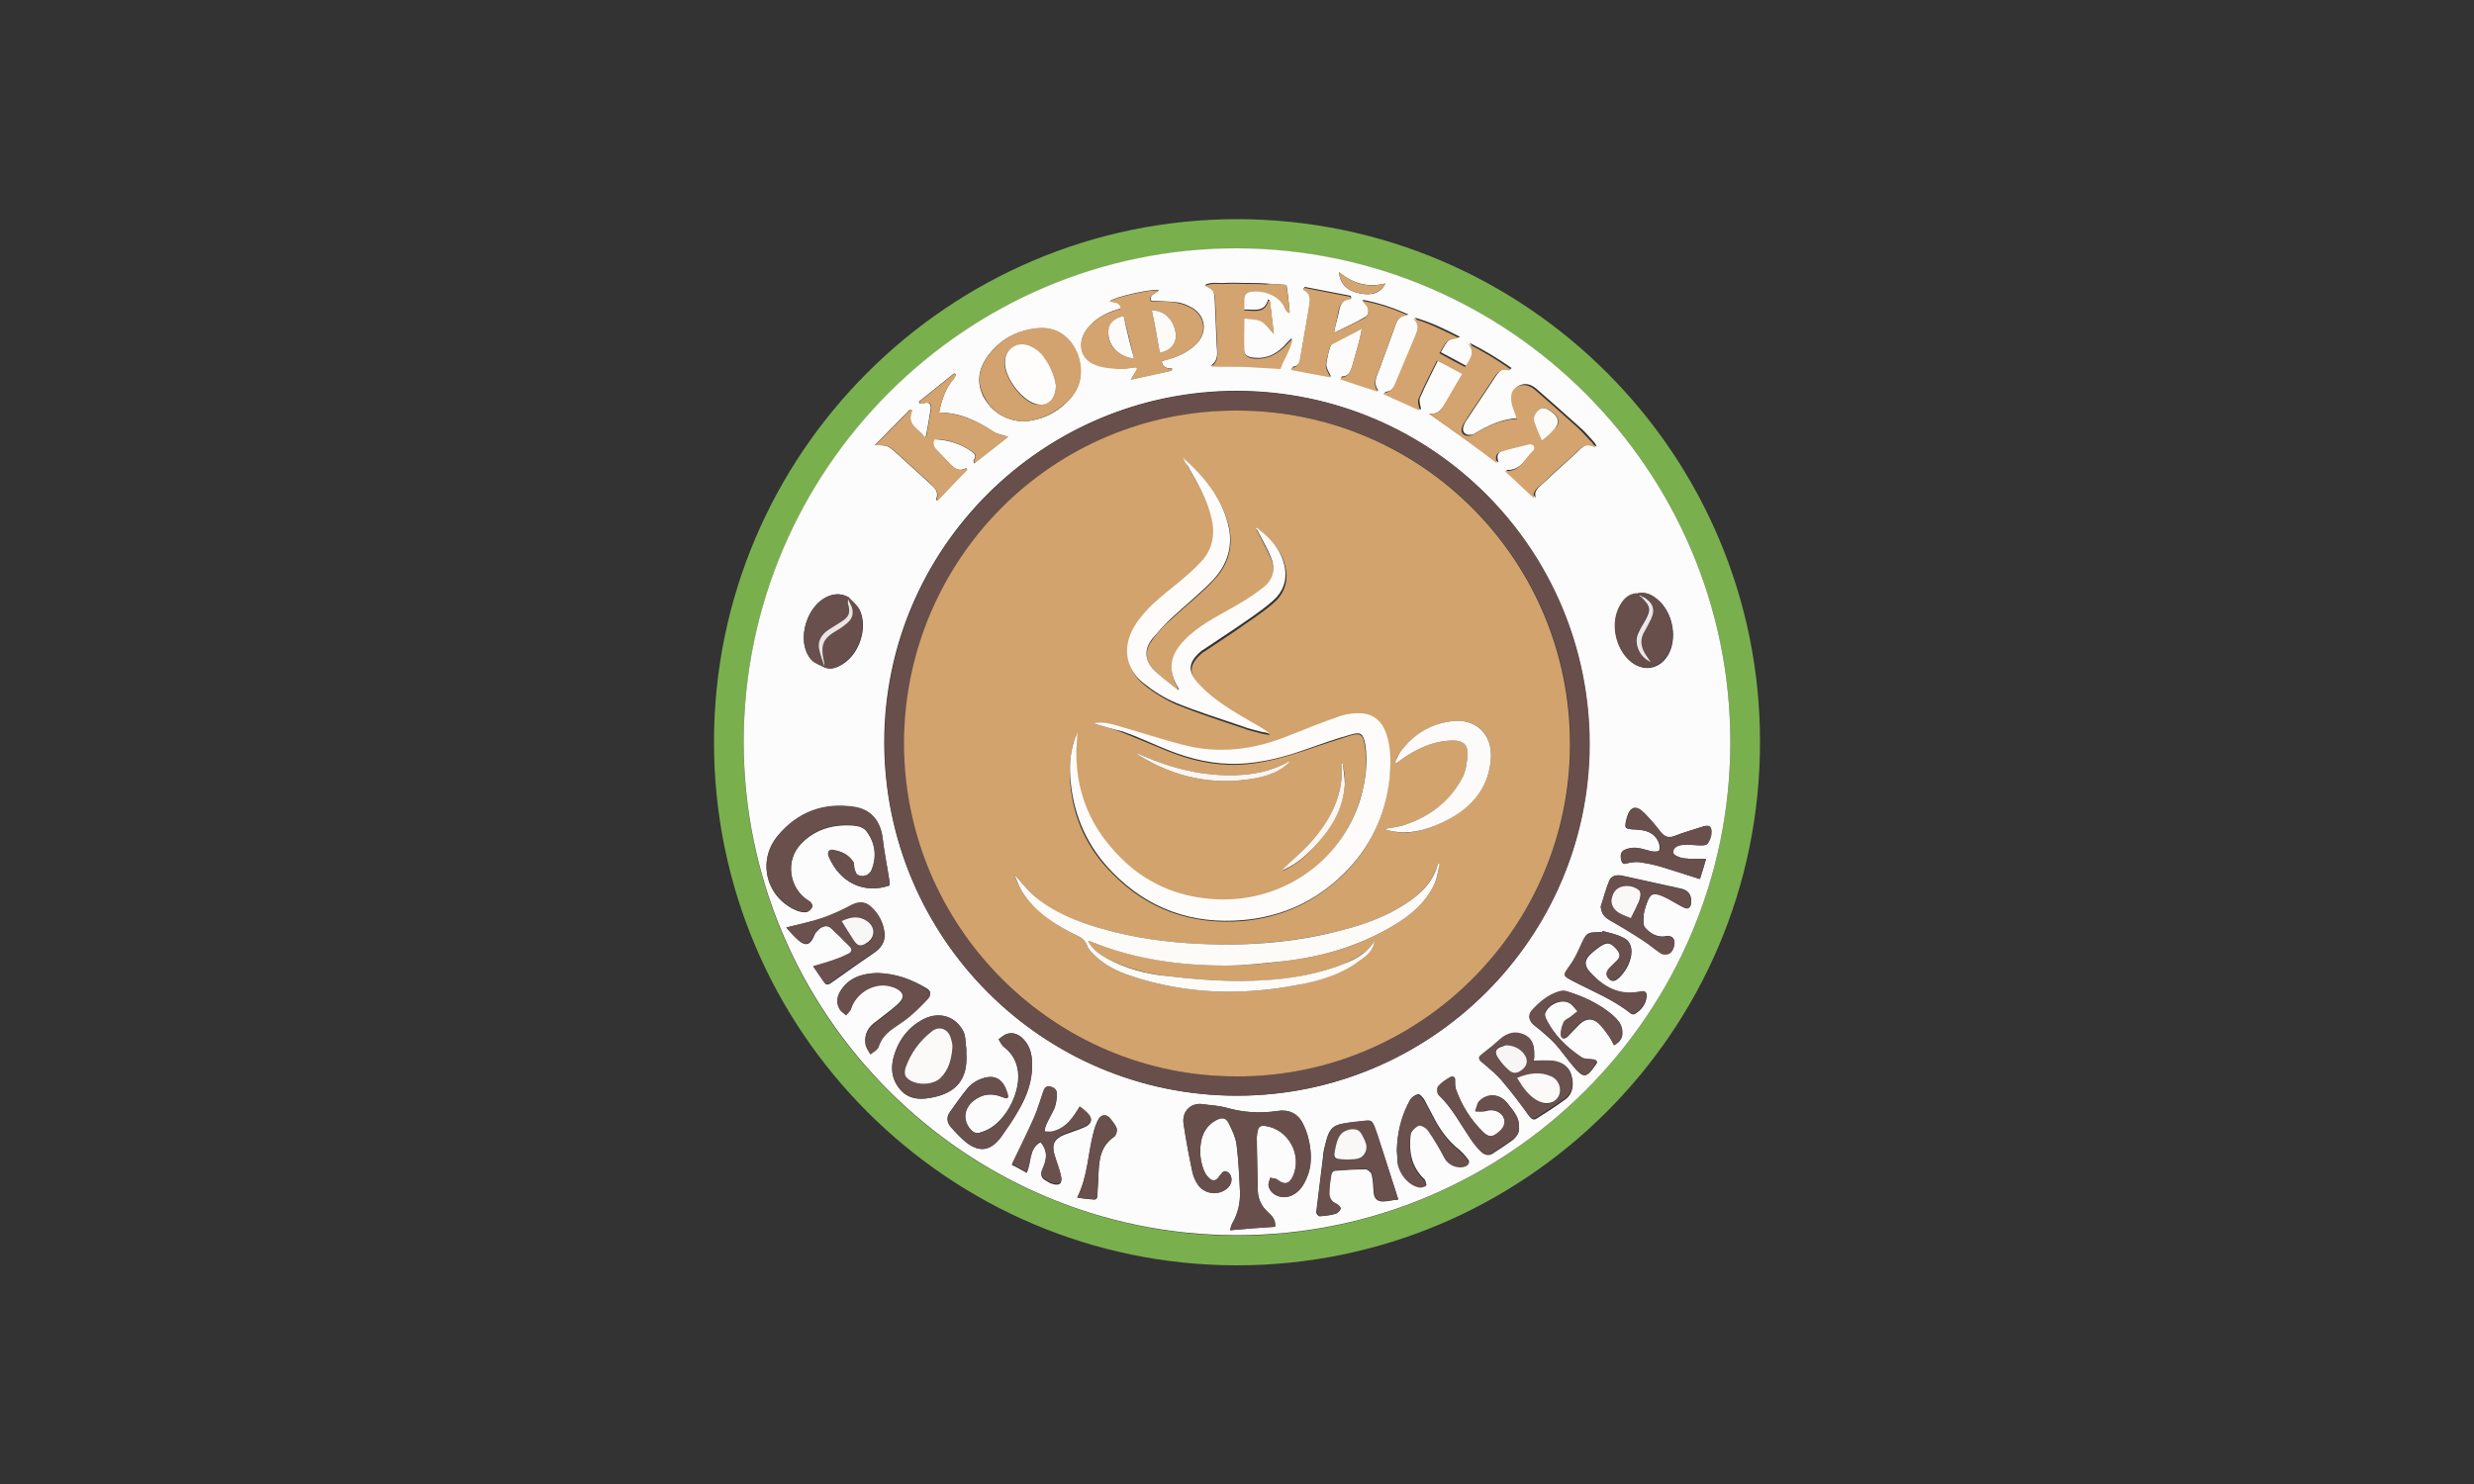 <?xml version="1.0" encoding="utf-8"?>
<!-- Generator: Adobe Illustrator 22.1.0, SVG Export Plug-In . SVG Version: 6.00 Build 0)  -->
<svg version="1.1" id="Layer_1" xmlns="http://www.w3.org/2000/svg" xmlns:xlink="http://www.w3.org/1999/xlink" x="0px" y="0px"
	 viewBox="0 0 500 300" style="enable-background:new 0 0 500 300;" xml:space="preserve">
<rect x="0" y="0" width="500" height="300" fill="#333333" stroke="none"/>
<g>
	<path style="fill:#7AAF4E;" d="M355.7,150.1c0,58.3-47.5,105.7-105.8,105.7c-58.3-0.1-105.6-47.5-105.6-105.8
		c0-58.3,47.5-105.7,105.8-105.7C308.4,44.4,355.8,91.8,355.7,150.1z M349.7,150c0-54.9-44.7-99.6-99.6-99.7
		c-54.9-0.1-99.7,44.7-99.8,99.7c-0.1,54.9,44.7,99.7,99.7,99.8C304.9,249.7,349.7,204.9,349.7,150z"/>
	<path style="fill:#FDFCFC;" d="M349.7,150c0,54.9-44.8,99.7-99.7,99.7c-55,0-99.7-44.9-99.7-99.8c0.1-55,44.9-99.8,99.8-99.7
		C305,50.4,349.7,95.1,349.7,150z M171.4,120.7c-1.1-0.6-2.2-0.7-3.3-0.4c-4.9,1.3-7.5,9.3-4.1,13.1c0.6,0.7,1.7,1,2.6,1.5
		c1.4,0.6,2.7,0,3.8-0.7c3.3-2.1,5-7.2,3.4-10.8C173.3,122.4,172.2,121.6,171.4,120.7z M331.2,119.9c-0.1,0-0.2,0-0.2,0.1
		c-2,0.1-3.1,1.4-3.8,3c-1.6,3.3-0.6,8,2.1,10.5c2.8,2.6,6.5,1.8,8.1-1.6c1.6-3.4,0.5-8.2-2.3-10.6
		C334,120.3,332.8,119.7,331.2,119.9z M250,221.5c39.2,0,71.2-31.9,71.2-71.1c0-39.4-31.8-71.3-71.2-71.4
		c-39.3,0-71.3,31.9-71.3,71.1C178.8,189.6,210.7,221.5,250,221.5z M288.8,83.6c4.8,3.4,9.4,6.6,14.1,9.9c-0.5-1.2-0.3-2,0.8-2.4
		c1.9-0.6,3.8-1,5.8-1.5c0.2-0.1,0.7,0.2,0.8,0.4c0.1,0.3,0.1,0.8-0.1,0.9c-1.8,1.5-2.7,4.3-5.8,4.1c2.1,2,4.1,3.9,6,5.6
		c-0.6-1.5,0.9-2.3,1.9-3.3c1.9-1.8,3.9-3.6,5.8-5.3c1.3-1.1,2.3-3,4.6-1.7c-0.2-0.5-0.4-0.8-0.6-1c-1-1.1-1.9-2.2-3-3.1
		c-2.9-2.6-5.8-5.2-8.7-7.7c-1-0.8-2.2-1.2-3.5-0.5c-1.3,0.8-1.2,2.1-1.1,3.3c0.1,0.7,0.4,1.3,0.6,1.9c0.1,0.4,0.3,0.8,0.5,1.3
		c-3.4,0.2-6.1,1.5-8.8,3.1c-0.3,0.2-0.6,0.3-0.9,0.3c-1.2,0.1-1.8-0.7-1.4-1.8c0.2-0.6,0.5-1.1,0.9-1.6c1.8-2.8,3.7-5.5,5.5-8.3
		c0.7-1.1,1.5-2,3-1.5c0,0,0.1-0.1,0.3-0.3c-2.7-1.9-5.5-3.6-8.5-5.1c1.6,1.9,0.2,3.2-0.6,4.7c-1.8-1-3.5-1.9-5.2-2.8
		c0.5-0.9,0.9-1.8,1.6-2.4c0.5-0.4,1.3-0.4,2.3-0.7c-3.1-1.6-6-3-9.2-3.9c1.2,1.1,0.9,2.3,0.4,3.5c-1.2,2.9-2.5,5.9-3.7,8.8
		c-0.5,1.2-0.9,2.6-2.6,2.7c0,0-0.1,0.1-0.1,0.3c2.4,1.1,4.9,2.2,7.3,3.3c-0.1-0.9-0.5-1.8-0.2-2.4c1.1-2.6,2.4-5,3.7-7.7
		c1.8,0.9,3.4,1.8,5.1,2.7c-1.2,2-2.3,3.9-3.4,5.8C291.4,82.6,290.8,83.9,288.8,83.6z M257.7,248c0.2-1.4-0.6-2.2-1.4-2.9
		c-1.3-1.2-2-2.6-2.1-4.4c-0.1-3.6-0.1-7.2-0.2-10.8c0-0.4,0.1-0.9,0.2-1.3c0.1-0.8,0.6-1.1,1.4-1c4.8,0.6,7.7,5.8,5.7,10.2
		c-0.7,1.6-1.8,1.8-3.1,0.7c-0.4-0.3-1-0.3-1.5-0.4c-0.1,0.6-0.5,1.2-0.3,1.7c0.4,1.9,2.9,2.8,4.8,1.8c1.5-0.8,2.3-2.1,2.9-3.5
		c0.8-1.9,0.9-4,0.7-6c-0.2-1.7-0.7-3.4-1.5-5c-1-2-2.9-2.9-5.2-2.5c-3.4,0.5-6.7,0.3-10-0.6c-1.6-0.5-3.4-0.5-5.1-0.8
		c-2.1-0.3-4.2,1.3-3.8,4c0.5,3.3,1.1,6.5,1.8,9.8c0.2,0.9,0.6,1.7,1.1,2.5c1.5,2.2,4.9,2.2,6.4,0.2c0.6-0.9,0.5-2.1-0.3-2.7
		c-1-0.7-1.3,0.3-1.8,0.8c-0.1,0.1-0.1,0.2-0.2,0.3c-0.6,0.7-1.2,0.6-1.8,0.1c-0.4-0.4-0.8-0.9-1-1.4c-0.8-1.8-1-3.8-0.7-5.8
		c0.3-1.9,1.2-3.5,3-4.5c1.3-0.7,2.1-0.6,2.7,0.7c0.6,1.3,1.3,2.7,1.5,4.1c0.4,3.2,0.6,6.4,0.7,9.5c0.1,2.3-0.4,4.5-1.6,6.6
		c-0.2,0.4-0.3,0.8-0.4,1.3C251.7,248.4,254.7,248.2,257.7,248z M234.8,73c0.2-0.1,0.4-0.1,0.6-0.2c2.4-0.6,4.6-1.5,6.4-3.3
		c2.3-2.3,1.9-5.7-0.9-7.3c-0.9-0.5-2-1-3.1-1.1c-1.7-0.2-3.4-0.2-5.1-0.3c-0.6-1.3,1-1.4,1.5-2.2c-1.8-0.2-9.2,1.5-9.9,2.3
		c0.9,0.2,2.1,0,2.3,1.4c-0.6,0.2-1.2,0.4-1.8,0.6c-2.1,0.8-4,2-5.3,3.9c-1.8,2.7-1,5.7,2,6.9c1.4,0.5,3.1,0.6,4.7,0.8
		c1.1,0.1,2.3-0.2,3.4-0.3c0.1,0.1,0.2,0.2,0.3,0.3c-0.4,0.7-0.8,1.4-1.3,2.2c2.8-0.6,5.5-1.2,8.2-1.8c0-0.1,0.1-0.3,0.1-0.4
		C235.7,74.5,234.9,74.2,234.8,73z M269.6,67.3c0.2-1.1,0.4-2,0.7-3c0.5-1.6,0.2-3.7,2.8-4c0-0.2-0.1-0.3-0.1-0.5
		c-3.1-0.6-6.2-1.2-9.3-1.8c-0.1,0.1-0.2,0.3-0.3,0.4c1.8,0.8,1.4,2.2,1.2,3.6c-0.1,0.8-0.2,1.6-0.4,2.4c-0.5,2.7-0.9,5.4-1.4,8.1
		c-0.1,0.8-0.4,1.5-1.4,1.6c-0.1,0-0.2,0.3-0.4,0.5c2.7,0.5,5.3,1,8,1.5c-1.1-2.1-1.1-2.1-0.7-3.9c0.1-0.7,0.3-1.3,0.5-2
		c0.1-0.3,0.2-0.6,0.4-0.7c2-1.1,4-2.1,6.1-3.2c-0.5,2.7-1.3,5.2-2,7.7c-0.3,1-0.7,2.1-2.1,2.1c-0.1,0-0.1,0.3-0.2,0.4
		c2.6,0.8,5.1,1.6,7.6,2.5c-1.3-1.7-0.2-3.2,0.3-4.7c0.9-2.5,1.8-5,2.7-7.4c0.6-1.5,0.7-3.3,3.1-3.3c-3.1-1.4-6.1-2.4-9.3-3
		c0.1,0.4,0.4,0.5,0.6,0.7c0.8,0.7,0.8,2.3-0.1,2.8C273.8,65.3,271.8,66.2,269.6,67.3z M179.8,179c0-0.4,0-0.8-0.1-1.2
		c-0.4-2.7-1-5.5-1.3-8.2c-0.4-3.4-2.2-5.9-5.6-6.4c-6.3-1-11.6,1-15.6,5.8c-4.2,5.1-2.4,12.3,3.6,15c0.7,0.3,1.5,0.5,2.2,0.4
		c0.4-0.1,1-0.6,1.2-1.1c0.1-0.3-0.3-0.9-0.7-1.1c-4-2.4-4.9-8.1-1.7-11.5c2.8-3,6.5-4.1,10.6-3.8c1.1,0.1,2.2,0.3,2.9,1.4
		c1.6,2.3,1.9,4.9,0.9,7.5c-0.5,1.2-1.8,1.8-2.9,1.1c-0.3-0.2-0.4-0.7-0.6-1.2c-0.1-0.5,0-1.1-0.3-1.5c-0.9-1.4-2.3-2.1-3.9-2.3
		c-0.9-0.2-1.4,0.4-1,1.3C169.7,178.4,174.6,180.8,179.8,179z M189.8,83.4c0.5-2.6,1.3-4.9,2.9-6.8c0.2-0.2,0.3-0.6,0.5-0.9
		c-0.1-0.1-0.2-0.2-0.4-0.2c-2.4,1.9-4.7,3.8-7.1,5.7c0.1,0.1,0.1,0.2,0.2,0.4c0.3,0,0.5-0.1,0.8-0.1c1-0.3,1.5,0.1,1.4,1.1
		c-0.3,1.9-0.6,3.8-1,5.7c-0.1,0-0.2,0.1-0.3,0.1c-1-1.7-3.8-2.4-2.5-5.4c-0.1-0.1-0.3-0.1-0.4-0.2c-2.4,2.4-4.7,4.8-7.1,7.2
		c2.6,0,2.6,0,4.6,1.8c2.2,2,4.4,4,6.6,6c0.9,0.8,1.8,1.6,1.2,3.1c0,0.1,0.1,0.2,0.2,0.3c2.1-2.1,4-4.2,6-6.2c0-0.1-0.1-0.3-0.1-0.4
		c-1.8,1-2.7-0.2-3.7-1.2c-0.8-0.8-1.6-1.7-2.4-2.5c-0.7-0.6-0.9-1.3-0.4-2.1c2.8,0.1,5.4,0.9,7.6,2.5c0.6,0.4,1,0.9,0.4,1.7
		c-0.1,0.1,0,0.3,0,0.7c2.4-1.9,4.7-3.7,6.9-5.4c-1.1-0.4-2.1-0.5-2.9-1C197.5,85.1,194,83.4,189.8,83.4z M206.8,85.2
		c3.4-0.2,6.4-1.5,8.8-3.9c2.3-2.2,3.2-4.9,2.6-8c-0.7-3.7-3.6-7.4-8.6-6.9c-3.9,0.4-7.1,2-9.6,5.1c-2.1,2.6-2.8,5.5-1.3,8.6
		C200.4,83.2,203.1,85,206.8,85.2z M260,57.6c-1.6-0.1-3-0.2-4.3-0.3c-1.4-0.1-2.7-0.1-4.1-0.1c-1.4,0-2.7-0.1-4.1,0
		c-1.3,0.1-2.6-0.3-4,0.4c1.7,0.8,1.9,1.1,2,3c0.1,3.1,0.3,6.2,0.4,9.3c0.1,1.4,0.4,3-1.2,4c2.4,0.1,4.7,0.1,7,0.1
		c2.3,0.1,4.6,0.2,7,0.4c0.6-1.9,2-3.8,2.4-6c-0.5,0.3-0.7,0.6-1,0.9c-1.8,2.1-3.9,3.3-6.7,3c-1-0.1-1.9-0.4-2-1.5
		c-0.1-2.1,0-4.3,0-6.6c1.2,0.2,2.5,0.1,3.4,0.6c1,0.5,1.6,1.6,2.6,2.6c-0.3-2.4-0.5-4.6-0.8-6.7c-0.1-0.1-0.2-0.1-0.3-0.2
		c-0.8,2.9-3,1.9-4.9,2.1c0-0.9,0-1.6,0-2.3c0-0.9,0.6-1.4,1.4-1.5c3.2-0.4,6.2,1.3,7,3.7c0.1,0.2,0.3,0.4,0.5,0.6
		c0.1,0,0.2-0.1,0.3-0.1C260.5,61.3,260.3,59.4,260,57.6z M208.6,215.3c0-2.7-0.7-4.2-2.2-5.6c-0.9-0.8-1.9-1-2.9-0.7
		c-0.6,0.2-1.2,0.7-1.7,1.1c0.3,0.5,0.6,1.1,1,1.5c1.5,1.1,2.4,2.5,2.8,4.3c1,4.4-2.2,10.8-6.3,12.6c-0.4,0.2-0.8,0.3-1.1,0.4
		c-0.9,0.4-1.6,0-2.2-0.7c-1.5-1.8-1.2-4.2,0.6-5.6c1.8-1.5,3.8-1.7,6-0.8c0.6,0.2,1.4,0.5,1-0.6c-0.9-2.9-2.4-4.3-5.6-3
		c-0.9,0.4-1.8,1-2.4,1.7c-1.3,1.6-2.5,3.3-3.7,5c-0.7,1-0.5,2,0.2,2.9c1,1.1,2,2.2,3.1,3.1c2.9,2.3,5.2,1.5,7.1-1.1
		c1.2-1.7,2.4-3.4,3.4-5.2C207.5,221.7,208.6,218.7,208.6,215.3z M195.3,213.1c0-0.5,0-0.8,0-1c-0.2-1.2-0.1-2.6-0.6-3.6
		c-1.6-3.1-4.9-4-8-2.5c-3.3,1.7-5.3,4.5-6.2,8.1c-0.4,1.9-0.3,3.6,0.8,5.3c1.6,2.6,4,3.1,6.9,2.5
		C193.3,221,195.6,218.1,195.3,213.1C195.3,213,195.3,213,195.3,213.1z M282.6,242.5c-1.5-4.6-2.8-8.9-4.3-13.1
		c-1.2-3.4-0.8-3-4.1-2.6c-5.1,0.5-5.5,0.7-6.6,5.5c-0.1,0.5-0.2,0.9-0.2,1.4c-0.5,3.8-0.9,7.6-1.4,11.4c0,0.3,0.5,0.8,0.7,0.8
		c1.1-0.1,2.2-0.2,3.2-0.5c0.4-0.1,0.9-0.6,1-1c0.1-0.3-0.5-0.8-0.9-1c-0.9-0.4-1.4-1.2-1.4-2.1c0-1.3,0.2-2.5,0.4-3.8
		c0.1-0.3,0.4-0.8,0.7-0.8c2.1-0.2,4.2-0.3,6.3-0.3c0.4,0,1.1,0.6,1.2,1c0.3,1.1,0.3,2.4,0.4,3.5c0.1,1.2,0.5,1.9,1.8,2
		C280.4,242.9,281.3,242.6,282.6,242.5z M310,214.4c0-0.4,0.1-0.6,0.1-0.8c0-1.7-0.1-3.4-1.8-4.2c-1.8-0.9-3.5-0.5-5,0.8
		c-1.1,1-2.3,1.9-3.5,2.9c-1.1,0.9-1.1,1,0,1.9c1.4,1.2,2.8,2.3,3.9,3.7c1.9,2.2,3.7,4.6,5.4,7c0.5,0.6,0.9,0.8,1.5,0.4
		c1.9-1.2,3.8-2.4,5.7-3.8c1.7-1.2,1.8-3.2,1.3-4.9c-0.4-1.7-1.9-2.6-3.7-2.8C312.6,214.3,311.3,214.4,310,214.4z M177.3,196.7
		c-3.1,0.1-5.8,0.9-7.5,3.7c-0.7,1.2-0.8,2.4-0.1,3.5c0.3,0.5,0.9,0.8,1.3,1.2c0.4-0.4,0.9-0.8,1-1.3c1-3.2,4.6-5.4,7.8-4.6
		c0.9,0.2,2.1,0.8,2.5,1.5c0.5,1-0.4,1.9-1.2,2.6c-1.4,1.2-2.9,2.3-4.3,3.4c-1.4,1-2.1,2.4-1.9,4.1c0.1,0.8,0.7,1.5,1,2.2
		c0.6-0.5,1.5-0.9,1.7-1.6c0.6-1.9,2-2.9,3.4-4c1-0.7,2.1-1.4,3-2.2c1.2-1.1,2.4-2.3,3.6-3.5c0.6-0.7,0.6-1.3-0.3-1.9
		C184.3,198,181,196.8,177.3,196.7z M158.9,187.5c1,1,1.7,1.9,2.6,2.7c1.3,1.1,2.2,0.8,2.9-0.7c0.2-0.5,0.4-1,0.8-1.3
		c0.7-0.9,2-1.3,2.7-0.6c1.4,1.2,2.6,2.5,3.9,3.8c0.6,0.6,0.4,1.2-0.3,1.5c-0.9,0.4-1.7,0.8-2.6,1.1c-1.4,0.5-2.8,0.9-4.5,1.4
		c0.8,1.2,1.5,2.2,2.2,3.2c0.4,0.6,0.8,0.5,1.4,0.1c2.9-2.1,5.8-4.1,8.7-6.1c1.3-0.9,2.2-2.1,2.1-3.8c-0.2-2.2-1.2-4.1-2.9-5.6
		c-1.1-0.9-2.3-0.9-3.7-0.2c-1.8,1-3.8,1.9-5.8,2.6C164,186.4,161.6,186.8,158.9,187.5z M344.8,173.6c-1.6,0-3.1,0.1-4.6-0.1
		c-0.8-0.1-2-0.7-2.1-1.1c-0.1-1.1,1-1.6,2-1.6c1.3-0.1,2.5,0.1,3.8,0.1c0.4,0,1-0.1,1.1-0.3c0.4-0.6,0.7-1.3,0.8-1.9
		c0.2-1.7-0.4-2.1-2-1.5c-1.8,0.6-3.7,1.1-5.4,1.8c-1.3,0.5-2.1,0-2.9-0.9c-1-1.3-2.1-2.6-3.3-3.8c-1.6-1.6-2.8-1.2-3.4,0.9
		c-0.6,2.3-0.6,2.4,1.8,2.5c2,0.1,3.8,0.6,4.6,2.6c0.2,0.5,0.3,1.2,0.1,1.6c-0.1,0.3-1,0.3-1.5,0.2c-1-0.2-2-0.6-3-0.7
		c-0.8-0.1-1.8,0.1-2.5,0.4c-1,0.5-0.8,1.5-0.6,2.3c0.3,0.9,1,0.4,1.6,0.3c0.7-0.1,1.4-0.2,2-0.1c1.5,0.2,2.9,0.5,4.3,0.9
		c2.6,0.8,5.2,1.6,7.9,2.5C344,176.3,344.4,175.1,344.8,173.6z M326.2,211.3c1.2-0.6,1.8-1.5,1.7-2.8c-0.1-1.5-1-2.4-2-3.3
		c-2.7-2.3-6-3.8-9.4-4.8c-0.4-0.1-1-0.1-1.4,0.1c-2.2,0.7-4,2.2-5.5,3.9c-0.8,0.9-0.5,2.1,0.5,2.9c1.5,1.2,2.9,2.4,4.2,3.7
		c1.3,1.4,2.4,3.1,3.7,4.6c2,2.4,2.6,2.4,4.4-0.2c0,0,0-0.1,0.1-0.1c0.5-0.7,0.3-1-0.6-1.1c-0.7-0.1-1.6,0-2.2-0.4
		c-3.1-2.1-5.7-4.6-7.3-8c-0.1-0.3-0.2-0.7-0.1-1c0.7-1.8,3.3-2.9,4.9-2c0.7,0.4,1.1,1.1,1.7,1.7c-0.5,0.4-1,0.8-1.5,1.2
		c-0.4,0.3-1.1,0.6-1.3,1c-0.4,0.7-0.6,1.6-0.6,2.4c0,0.9,0.6,1.1,1.3,0.5c0.8-0.8,1.5-1.6,2.3-2.4c1.3-1.3,2.6-1.5,4-0.3
		c0.8,0.7,1.5,1.7,2.1,2.6C325.5,209.9,325.8,210.6,326.2,211.3z M323.9,188.2c0,0.1-0.1,0.2-0.1,0.3c-3.2,0-3.1,0-4.4,3
		c-0.6,1.3-1.3,2.7-2.1,3.8c-1.4,2-1.5,1.9,0.7,3.1c3.9,2,8.1,3.7,11.6,6.5c0.2,0.2,0.6,0.2,0.8,0.1c1.3-0.8,2.2-1.9,2.4-3.5
		c0.1-0.9-0.3-1.2-1.2-1c-4.2,0.9-7.4-0.9-10.1-3.8c-1.5-1.6-1.3-2.8,0.4-4.2c0.6-0.5,1.2-1,1.9-1.4c1.2-0.7,1.9-0.4,3.1,1
		c0.9,1.1,0.4,1.8-0.4,2.5c-0.4,0.4-0.8,0.8-1.2,1.2c-0.7,0.7-0.8,1.4-0.1,2.1c0.7,0.8,1.4,0.3,2-0.2c1.3-1.3,2.2-2.8,2.5-4.7
		c0.2-1.5-0.3-2.8-1.6-3.4C326.7,188.8,325.3,188.6,323.9,188.2z M323.5,183.3c0.2,1.4,0.6,2,1.7,2.6c2.3,1.3,4.7,2.7,6.9,4.2
		c1.2,0.8,2.3,1.8,3.6,2.6c0.4,0.3,1.3,0.3,1.7,0c0.8-0.4,1.2-2.1,0.9-2.8c-0.5-0.9-1.3-0.7-2.1-0.6c-1.6,0.1-2.9-0.8-3.8-1.9
		c-0.4-0.6-0.2-1.7-0.2-2.6c0.1-0.7,0.3-1.5,0.6-2.2c0.7-2,1.2-2.3,3.2-1.5c1.4,0.6,2.7,1.5,4.1,2.2c1,0.5,1.6,0.2,1.7-0.9
		c0.1-1.5-0.6-2.5-2.2-2.8c-3.9-0.9-7.9-1.7-11.8-2.6c-1.1-0.2-2.2,0-2.6,1.1C324.5,179.8,324.1,181.6,323.5,183.3z M218.2,223.7
		c-0.3,0.5-0.4,0.8-0.6,1.1c-1.2,1.9-2.6,3.7-5,4.1c-0.5,0.1-1,0-1.5,0c0.1-0.5,0.1-1,0.3-1.4c0.5-1.2,1.2-2.3,1.7-3.4
		c0.3-0.8,0.5-1.8,0.5-2.7c0.1-0.9-0.5-1.4-1.4-1.6c-0.9-0.2-1.2,0.4-1.4,1.1c-0.6,1.7-1.1,3.4-1.8,5.1c-1.4,3.2-2.9,6.3-4.5,9.5
		c0.9,0.4,1.9,1,3,1.6c1-2.1,0.4-4.9,2.8-6.2c1.3,1.6,1.5,3.1,0.4,5.5c-0.6,1.3-0.1,1.9,0.9,2.4c0.3,0.2,0.6,0.4,1,0.5
		c1.5,0.5,2.2,0,1.8-1.6c-0.3-1.4-0.9-2.8-1.3-4.2c-0.6-2.1,0-3.3,2-4.1c1.3-0.5,2.6-0.9,3.8-1.4c2-0.8,2.1-2,0.4-3.3
		C219,224.2,218.6,224,218.2,223.7z M307,227.9c0.1-2.1-1.2-3.3-2.2-4.7c-1.5-2-3.9-2.3-5.7-0.6c-0.5,0.5-0.6,1.4-0.9,2.1
		c0.7,0,1.5,0.1,2.2-0.1c1.2-0.4,2.7,0,3.4,1.1c0.6,1,0.4,2.1-0.6,3c-1.4,1.3-2.2,1.3-3.4,0.2c-2.5-2.4-4.3-5.3-5.5-8.6
		c-0.2-0.5-0.2-1.2-0.2-1.7c0.1-0.8-0.3-1.1-0.9-0.8c-0.9,0.5-1.8,1.1-2.5,1.9c-0.3,0.3-0.3,1.4,0.1,1.7c2.7,2.6,4.3,5.8,6.4,8.8
		c0.6,0.9,1.3,1.8,2.1,2.6c0.6,0.6,1.5,1,2.4,0.4c1.4-0.9,2.7-1.8,4-2.7C306.6,229.7,307.1,228.9,307,227.9z M282.3,232.6
		c0,0.5,0.1,1.3,0.2,2.2c0.4,2.6,2.4,4.8,4.6,5.1c0.4,0.1,0.8-0.2,1.2-0.3c-0.1-0.4-0.2-1-0.4-1.2c-2.7-2.5-3.2-5.7-2.8-9.1
		c0.1-0.7,1-1.6,1.7-1.9c0.5-0.2,1.5,0.5,1.9,1c1.2,1.8,2.3,3.6,3.3,5.5c0.8,1.5,2.8,2.3,4.3,1.7c0.6-0.3,0.8-0.7,0.4-1.2
		c-0.5-0.7-1-1.3-1.7-1.9c-2.4-1.9-4.1-4.3-5.4-6.9c-0.6-1.1-1.2-2.3-1.8-3.4c-0.3-0.4-0.9-1.1-1.2-1c-0.6,0.1-1.3,0.6-1.6,1.1
		C283.3,225.5,282.4,228.8,282.3,232.6z M217.7,242.1c1.2,0.2,2.2,0.3,3.2,0.4c0.6,0.1,0.9-0.2,0.9-0.9c0-1.4,0.2-2.7,0.2-4.1
		c0.1-3,0.4-5.8,3.2-7.7c0.4-0.3,0.6-1.2,0.5-1.6c-0.2-0.7-0.8-1.4-1.3-2c-0.8-1-1.9-0.9-2.5,0.3c-0.4,0.8-0.7,1.6-0.9,2.5
		C219.9,233.2,219.9,237.7,217.7,242.1z M280,57.3c-3.6,0.9-6.6,0-9.4-2.3c0.2,2.4,1.7,3.8,4.2,4.3C277.2,59.8,279,59.3,280,57.3z"
		/>
	<path style="fill:#684F4B;" d="M250,221.5c-39.3,0-71.2-31.9-71.2-71.3c0-39.3,32-71.2,71.3-71.1c39.4,0,71.2,32,71.2,71.4
		C321.2,189.6,289.2,221.5,250,221.5z M250,217.6c36.9,0.1,67.2-30,67.4-67c0.1-37.1-29.8-67.5-67.1-67.6
		c-37.5-0.1-67.5,30.3-67.5,67.2C182.6,187.5,213,217.7,250,217.6z"/>
	<path style="fill:#D3A46F;" d="M288.8,83.6c2,0.3,2.6-1,3.3-2.2c1.1-1.9,2.2-3.8,3.4-5.8c-1.7-0.9-3.3-1.8-5.1-2.7
		c-1.3,2.6-2.6,5.1-3.7,7.7c-0.3,0.6,0.1,1.5,0.2,2.4c-2.4-1.1-4.8-2.2-7.3-3.3c0.1-0.2,0.1-0.3,0.1-0.3c1.7-0.1,2.1-1.5,2.6-2.7
		c1.2-2.9,2.5-5.9,3.7-8.8c0.5-1.2,0.9-2.3-0.4-3.5c3.2,0.9,6.1,2.4,9.2,3.9c-1,0.3-1.9,0.3-2.3,0.7c-0.7,0.6-1,1.5-1.6,2.4
		c1.8,1,3.4,1.9,5.2,2.8c0.8-1.5,2.2-2.8,0.6-4.7c3,1.5,5.8,3.2,8.5,5.1c-0.2,0.2-0.2,0.3-0.3,0.3c-1.5-0.5-2.3,0.4-3,1.5
		c-1.8,2.8-3.7,5.5-5.5,8.3c-0.3,0.5-0.7,1-0.9,1.6c-0.4,1.1,0.2,1.9,1.4,1.8c0.3,0,0.6-0.1,0.9-0.3c2.7-1.6,5.5-3,8.8-3.1
		c-0.2-0.5-0.4-0.9-0.5-1.3c-0.2-0.6-0.5-1.3-0.6-1.9c-0.2-1.3-0.2-2.6,1.1-3.3c1.2-0.7,2.5-0.3,3.5,0.5c2.9,2.5,5.8,5.1,8.7,7.7
		c1.1,1,2,2.1,3,3.1c0.2,0.3,0.5,0.6,0.6,1c-2.3-1.3-3.3,0.6-4.6,1.7c-2,1.7-3.9,3.5-5.8,5.3c-1.1,1-2.5,1.8-1.9,3.3
		c-1.8-1.7-3.9-3.6-6-5.6c3.2,0.3,4-2.6,5.8-4.1c0.2-0.2,0.2-0.7,0.1-0.9c-0.1-0.2-0.5-0.4-0.8-0.4c-1.9,0.5-3.9,0.9-5.8,1.5
		c-1.1,0.3-1.3,1.2-0.8,2.4C298.2,90.3,293.6,87.1,288.8,83.6z M311.6,89.1c1.2-1.1,2.2-2,3.1-3c0.3-0.3,0.3-1.1,0.1-1.6
		c-0.2-0.5-0.7-0.9-1.2-1.3c-0.7-0.5-1.5-1-2.4-0.4c-0.9,0.6-1.3,1.5-1,2.5C310.5,86.7,311.2,87.9,311.6,89.1z"/>
	<path style="fill:#694F4C;" d="M257.7,248c-3,0.2-6,0.4-9.1,0.7c0.1-0.4,0.2-0.9,0.4-1.3c1.2-2,1.7-4.2,1.6-6.6
		c-0.2-3.2-0.3-6.4-0.7-9.5c-0.2-1.4-0.8-2.8-1.5-4.1c-0.6-1.3-1.4-1.4-2.7-0.7c-1.8,1-2.7,2.6-3,4.5c-0.3,2-0.1,3.9,0.7,5.8
		c0.2,0.5,0.6,1,1,1.4c0.6,0.6,1.2,0.6,1.8-0.1c0.1-0.1,0.1-0.2,0.2-0.3c0.5-0.4,0.8-1.5,1.8-0.8c0.8,0.6,0.9,1.8,0.3,2.7
		c-1.5,2.1-4.9,2-6.4-0.2c-0.5-0.7-0.9-1.6-1.1-2.5c-0.7-3.2-1.3-6.5-1.8-9.8c-0.4-2.7,1.6-4.3,3.8-4c1.7,0.2,3.4,0.3,5.1,0.8
		c3.3,0.9,6.6,1.1,10,0.6c2.4-0.4,4.2,0.5,5.2,2.5c0.8,1.5,1.3,3.3,1.5,5c0.3,2,0.2,4.1-0.7,6c-0.6,1.5-1.4,2.8-2.9,3.5
		c-1.9,1-4.4,0-4.8-1.8c-0.1-0.5,0.2-1.1,0.3-1.7c0.5,0.1,1.2,0.1,1.5,0.4c1.4,1.1,2.4,0.8,3.1-0.7c1.9-4.4-1-9.6-5.7-10.2
		c-0.8-0.1-1.3,0.2-1.4,1c-0.1,0.4-0.2,0.9-0.2,1.3c0,3.6,0.1,7.2,0.2,10.8c0,1.8,0.8,3.2,2.1,4.4
		C257.1,245.9,257.8,246.6,257.7,248z"/>
	<path style="fill:#D3A46F;" d="M234.8,73c0.1,1.2,0.9,1.5,2,1.6c0,0.1-0.1,0.3-0.1,0.4c-2.7,0.6-5.4,1.2-8.2,1.8
		c0.5-0.9,0.9-1.5,1.3-2.2c-0.1-0.1-0.2-0.2-0.3-0.3c-1.1,0.1-2.3,0.4-3.4,0.3c-1.6-0.1-3.2-0.2-4.7-0.8c-3-1.1-3.8-4.2-2-6.9
		c1.3-1.9,3.2-3.1,5.3-3.9c0.6-0.2,1.2-0.4,1.8-0.6c-0.2-1.4-1.4-1.2-2.3-1.4c0.7-0.8,8.2-2.5,9.9-2.3c-0.6,0.8-2.1,0.9-1.5,2.2
		c1.8,0.1,3.5,0,5.1,0.3c1.1,0.2,2.2,0.6,3.1,1.1c2.8,1.6,3.2,5,0.9,7.3c-1.8,1.8-4,2.7-6.4,3.3C235.2,72.9,235,72.9,234.8,73z
		 M229.2,72.5c-0.7-3-1.4-5.8-2.1-8.6c-2,0.4-3.1,1.7-3.1,3.5C224,70,226.1,72.1,229.2,72.5z M234.4,71.3c2.2-0.4,3.5-2.1,3.2-4
		c-0.4-2.7-2.4-4.7-4.8-4.5C233.4,65.7,233.9,68.5,234.4,71.3z"/>
	<path style="fill:#D3A46F;" d="M269.6,67.3c2.2-1,4.2-2,6.2-3c0.9-0.5,0.9-2.1,0.1-2.8c-0.2-0.2-0.4-0.4-0.6-0.7
		c3.2,0.6,6.3,1.6,9.3,3c-2.3,0-2.5,1.9-3.1,3.3c-0.9,2.5-1.8,4.9-2.7,7.4c-0.5,1.5-1.6,3-0.3,4.7c-2.5-0.8-5-1.6-7.6-2.5
		c0.1-0.2,0.1-0.4,0.2-0.4c1.4-0.1,1.7-1.1,2.1-2.1c0.7-2.5,1.5-5,2-7.7c-2,1.1-4.1,2.1-6.1,3.2c-0.2,0.1-0.3,0.4-0.4,0.7
		c-0.2,0.7-0.3,1.3-0.5,2c-0.4,1.8-0.4,1.8,0.7,3.9c-2.7-0.5-5.3-1-8-1.5c0.2-0.3,0.3-0.5,0.4-0.5c0.9-0.1,1.2-0.8,1.4-1.6
		c0.5-2.7,0.9-5.4,1.4-8.1c0.1-0.8,0.3-1.6,0.4-2.4c0.2-1.4,0.6-2.8-1.2-3.6c0.1-0.1,0.2-0.3,0.3-0.4c3.1,0.6,6.2,1.2,9.3,1.8
		c0,0.2,0.1,0.3,0.1,0.5c-2.6,0.2-2.4,2.3-2.8,4C270,65.2,269.8,66.2,269.6,67.3z"/>
	<path style="fill:#69504D;" d="M179.8,179c-5.2,1.8-10.1-0.6-12.3-5.9c-0.4-0.9,0-1.5,1-1.3c1.6,0.3,3,1,3.9,2.3
		c0.3,0.4,0.1,1,0.3,1.5c0.1,0.4,0.3,1,0.6,1.2c1.1,0.6,2.5,0.1,2.9-1.1c1-2.6,0.7-5.2-0.9-7.5c-0.7-1-1.8-1.3-2.9-1.4
		c-4.1-0.3-7.7,0.7-10.6,3.8c-3.2,3.4-2.3,9.1,1.7,11.5c0.4,0.2,0.8,0.9,0.7,1.1c-0.2,0.5-0.7,1.1-1.2,1.1c-0.7,0.1-1.5-0.1-2.2-0.4
		c-6-2.8-7.8-10-3.6-15c4-4.8,9.3-6.8,15.6-5.8c3.4,0.6,5.2,3,5.6,6.4c0.3,2.8,0.9,5.5,1.3,8.2C179.8,178.2,179.8,178.6,179.8,179z"
		/>
	<path style="fill:#D3A46F;" d="M189.8,83.4c4.2,0.1,7.7,1.7,11.1,3.9c0.8,0.5,1.9,0.7,2.9,1c-2.2,1.8-4.5,3.5-6.9,5.4
		c0-0.4-0.1-0.6,0-0.7c0.6-0.8,0.2-1.3-0.4-1.7c-2.3-1.6-4.8-2.5-7.6-2.5c-0.4,0.8-0.2,1.5,0.4,2.1c0.8,0.8,1.6,1.7,2.4,2.5
		c1,1,1.9,2.2,3.7,1.2c0,0.1,0.1,0.3,0.1,0.4c-2,2-4,4.1-6,6.2c-0.1-0.1-0.2-0.3-0.2-0.3c0.6-1.4-0.3-2.2-1.2-3.1
		c-2.2-2-4.4-4-6.6-6c-2-1.8-2-1.8-4.6-1.8c2.4-2.4,4.7-4.8,7.1-7.2c0.1,0.1,0.3,0.1,0.4,0.2c-1.3,3,1.4,3.7,2.5,5.4
		c0.1,0,0.2-0.1,0.3-0.1c0.3-1.9,0.7-3.8,1-5.7c0.1-1-0.3-1.4-1.4-1.1c-0.2,0.1-0.5,0.1-0.8,0.1c-0.1-0.1-0.1-0.2-0.2-0.4
		c2.4-1.9,4.7-3.8,7.1-5.7c0.1,0.1,0.2,0.2,0.4,0.2c-0.2,0.3-0.3,0.6-0.5,0.9C191.1,78.5,190.3,80.8,189.8,83.4z"/>
	<path style="fill:#D2A36E;" d="M206.8,85.2c-3.7-0.2-6.4-2-8-5.2c-1.6-3.1-0.8-6,1.3-8.6c2.5-3,5.7-4.7,9.6-5.1
		c5-0.5,7.9,3.3,8.6,6.9c0.6,3.2-0.3,5.9-2.6,8C213.1,83.6,210.2,85,206.8,85.2z M213.4,77.9c-0.3-2.1-1.3-4.4-3.1-6.3
		c-0.7-0.7-1.7-1.4-2.7-1.7c-2.4-0.8-4.5,0.8-4.6,3.4c0,3,3.2,7.5,6.1,8.4C211.5,82.3,213.4,80.9,213.4,77.9z"/>
	<path style="fill:#D3A46F;" d="M260,57.6c0.2,1.8,0.5,3.7,0.7,5.6c-0.1,0-0.2,0.1-0.3,0.1c-0.2-0.2-0.4-0.4-0.5-0.6
		c-0.8-2.4-3.8-4.1-7-3.7c-0.9,0.1-1.4,0.6-1.4,1.5c0,0.7,0,1.4,0,2.3c1.9-0.1,4.1,0.8,4.9-2.1c0.1,0.1,0.2,0.1,0.3,0.2
		c0.2,2.1,0.5,4.3,0.8,6.7c-1-1.1-1.7-2.1-2.6-2.6c-1-0.5-2.2-0.4-3.4-0.6c0,2.4-0.1,4.5,0,6.6c0.1,1.1,1,1.4,2,1.5
		c2.8,0.2,4.9-1,6.7-3c0.3-0.3,0.6-0.7,1-0.9c-0.4,2.3-1.8,4.1-2.4,6c-2.4-0.1-4.7-0.3-7-0.4c-2.3-0.1-4.6,0-7-0.1
		c1.6-1.1,1.2-2.6,1.2-4c-0.1-3.1-0.3-6.2-0.4-9.3c-0.1-1.8-0.3-2.1-2-3c1.4-0.7,2.8-0.3,4-0.4c1.4-0.1,2.7,0,4.1,0
		c1.4,0,2.7,0,4.1,0.1C257.1,57.3,258.4,57.5,260,57.6z"/>
	<path style="fill:#69504D;" d="M208.6,215.3c0,3.4-1.1,6.4-2.8,9.3c-1,1.8-2.2,3.5-3.4,5.2c-1.9,2.6-4.2,3.5-7.1,1.1
		c-1.1-0.9-2.2-2-3.1-3.1c-0.7-0.8-0.9-1.9-0.2-2.9c1.2-1.7,2.3-3.4,3.7-5c0.6-0.7,1.5-1.4,2.4-1.7c3.2-1.3,4.8,0.1,5.6,3
		c0.3,1.1-0.5,0.9-1,0.6c-2.1-0.9-4.1-0.7-6,0.8c-1.8,1.5-2.1,3.8-0.6,5.6c0.6,0.7,1.3,1.1,2.2,0.7c0.4-0.1,0.8-0.2,1.1-0.4
		c4.1-1.9,7.2-8.2,6.3-12.6c-0.4-1.8-1.3-3.2-2.8-4.3c-0.5-0.3-0.7-1-1-1.5c0.6-0.4,1.1-1,1.7-1.1c1-0.3,2,0,2.9,0.7
		C208,211.1,208.6,212.7,208.6,215.3z"/>
	<path style="fill:#69504D;" d="M195.3,213.1C195.3,213,195.3,213,195.3,213.1c0.3,5-2,7.9-7.1,8.8c-2.8,0.5-5.2,0.1-6.9-2.5
		c-1-1.6-1.2-3.4-0.8-5.3c0.9-3.6,2.9-6.4,6.2-8.1c3.1-1.6,6.4-0.6,8,2.5c0.5,1,0.4,2.4,0.6,3.6
		C195.3,212.4,195.3,212.6,195.3,213.1z M192.5,211.7c-0.1-0.5-0.1-1.1-0.3-1.7c-0.6-2.1-2.4-2.8-4-1.4c-2.3,2-4.2,4.4-5.2,7.3
		c-0.2,0.5-0.1,1.5,0.2,1.9c1.5,1.7,5.2,1.7,6.9,0.1C191.8,216.2,192.4,214.1,192.5,211.7z"/>
	<path style="fill:#684F4C;" d="M331.2,119.9c1.5-0.3,2.7,0.4,3.8,1.3c2.9,2.4,3.9,7.2,2.3,10.6c-1.6,3.4-5.3,4.2-8.1,1.6
		c-2.7-2.5-3.7-7.1-2.1-10.5c0.8-1.6,1.8-2.9,3.8-3c0.1,0.1,0.2,0.3,0.3,0.4c0.2,0.1,0.3,0.3,0.5,0.4c1.8,1.8,1.9,2.6,0.6,4.8
		c-0.5,0.9-1,1.7-1.4,2.6c-0.8,2,0.4,4.7,2.6,5.6c-0.4-0.5-0.6-0.9-0.9-1.3c-1.2-1.6-1.4-3.3-0.2-5.1c0.5-0.7,0.9-1.5,1.2-2.3
		c0.9-2,0.4-3.5-1.7-4.5c-0.2-0.1-0.3-0.2-0.5-0.3C331.4,120.1,331.3,120,331.2,119.9z"/>
	<path style="fill:#69504D;" d="M282.6,242.5c-1.3,0.1-2.2,0.3-3.1,0.3c-1.2-0.1-1.7-0.8-1.8-2c-0.1-1.2-0.1-2.4-0.4-3.5
		c-0.1-0.4-0.8-1-1.2-1c-2.1,0-4.2,0.2-6.3,0.3c-0.3,0-0.7,0.5-0.7,0.8c-0.2,1.3-0.4,2.5-0.4,3.8c0,0.9,0.4,1.7,1.4,2.1
		c0.4,0.2,0.9,0.7,0.9,1c-0.1,0.4-0.6,0.9-1,1c-1.1,0.3-2.2,0.5-3.2,0.5c-0.2,0-0.7-0.6-0.7-0.8c0.4-3.8,0.9-7.6,1.4-11.4
		c0.1-0.5,0.1-0.9,0.2-1.4c1.1-4.7,1.5-4.9,6.6-5.5c3.3-0.3,2.9-0.7,4.1,2.6C279.8,233.6,281.1,237.9,282.6,242.5z M272.3,234.4
		c1.2-0.1,2.8,0.2,3.6-1.3c0.7-1.3-0.1-2.5-0.7-3.7c-0.5-0.9-1.3-1.2-2.2-1c-1.7,0.2-2.5,1.1-3,3.3
		C269.3,234.4,269.3,234.4,272.3,234.4z"/>
	<path style="fill:#6A514E;" d="M310,214.4c1.3,0,2.6-0.1,3.8,0c1.8,0.2,3.2,1.1,3.7,2.8c0.5,1.8,0.4,3.7-1.3,4.9
		c-1.8,1.3-3.8,2.5-5.7,3.8c-0.6,0.4-1,0.2-1.5-0.4c-1.8-2.4-3.5-4.8-5.4-7c-1.2-1.4-2.6-2.5-3.9-3.7c-1.1-0.9-1.1-1,0-1.9
		c1.2-0.9,2.4-1.9,3.5-2.9c1.5-1.3,3.2-1.7,5-0.8c1.7,0.9,1.9,2.6,1.8,4.2C310.1,213.8,310,214,310,214.4z M306.6,217.9
		c1.2,2,2.4,3.7,4.3,4.8c1.5,0.8,3.4,0.4,4.1-1c0.7-1.4,0.1-3.4-1.5-4C311.3,216.7,309,216.9,306.6,217.9z M304.5,211.3
		c-0.2,0-0.5,0.1-0.8,0.1c-1.5,0.4-1.8,1.2-1,2.4c0.6,0.9,1.3,1.7,2.1,2.4c1,0.9,1.9,0.7,3-0.3c0.8-0.8,1-1.8,0.2-2.8
		C307.2,212,306,211.4,304.5,211.3z"/>
	<path style="fill:#69504D;" d="M177.3,196.7c3.7,0.1,7,1.2,10,3.3c0.8,0.6,0.9,1.2,0.3,1.9c-1.1,1.2-2.3,2.4-3.6,3.5
		c-0.9,0.8-2,1.5-3,2.2c-1.5,1-2.8,2.1-3.4,4c-0.2,0.7-1.1,1.1-1.7,1.6c-0.4-0.7-1-1.5-1-2.2c-0.2-1.7,0.5-3.1,1.9-4.1
		c1.5-1.1,2.9-2.2,4.3-3.4c0.8-0.7,1.8-1.6,1.2-2.6c-0.4-0.8-1.6-1.3-2.5-1.5c-3.2-0.8-6.8,1.4-7.8,4.6c-0.2,0.5-0.7,0.9-1,1.3
		c-0.4-0.4-1-0.7-1.3-1.2c-0.7-1.2-0.6-2.3,0.1-3.5C171.5,197.6,174.3,196.8,177.3,196.7z"/>
	<path style="fill:#6A514E;" d="M158.9,187.5c2.7-0.7,5.1-1.2,7.4-2c2-0.7,3.9-1.6,5.8-2.6c1.4-0.7,2.6-0.7,3.7,0.2
		c1.7,1.4,2.7,3.3,2.9,5.6c0.2,1.7-0.7,2.9-2.1,3.8c-2.9,2-5.9,4-8.7,6.1c-0.6,0.4-1,0.5-1.4-0.1c-0.7-1-1.4-2-2.2-3.2
		c1.7-0.5,3.2-0.9,4.5-1.4c0.9-0.3,1.8-0.7,2.6-1.1c0.7-0.3,0.9-0.9,0.3-1.5c-1.3-1.3-2.6-2.6-3.9-3.8c-0.7-0.6-2-0.3-2.7,0.6
		c-0.3,0.4-0.5,0.9-0.8,1.3c-0.7,1.5-1.6,1.8-2.9,0.7C160.6,189.5,159.8,188.6,158.9,187.5z M170.1,186.2c0.9,1.4,1.6,2.6,2.5,3.9
		c0.8,1.2,1.4,1.3,2.7,0.6c1.7-1.1,1.8-3.3,0-4.4C173.6,185.1,171.9,185.2,170.1,186.2z"/>
	<path style="fill:#69504D;" d="M344.8,173.6c-0.4,1.5-0.8,2.7-1.2,4.1c-2.7-0.8-5.3-1.7-7.9-2.5c-1.4-0.4-2.9-0.7-4.3-0.9
		c-0.6-0.1-1.4,0-2,0.1c-0.6,0.1-1.3,0.6-1.6-0.3c-0.3-0.8-0.4-1.9,0.6-2.3c0.7-0.4,1.7-0.5,2.5-0.4c1,0.1,2,0.5,3,0.7
		c0.5,0.1,1.4,0.1,1.5-0.2c0.2-0.4,0.1-1.2-0.1-1.6c-0.8-2-2.6-2.5-4.6-2.6c-2.4-0.1-2.4-0.2-1.8-2.5c0.6-2.2,1.8-2.5,3.4-0.9
		c1.2,1.2,2.3,2.5,3.3,3.8c0.8,1,1.5,1.5,2.9,0.9c1.8-0.7,3.6-1.2,5.4-1.8c1.6-0.6,2.2-0.2,2,1.5c-0.1,0.7-0.4,1.4-0.8,1.9
		c-0.2,0.2-0.7,0.3-1.1,0.3c-1.3,0-2.5-0.2-3.8-0.1c-1,0.1-2.1,0.5-2,1.6c0,0.5,1.3,1,2.1,1.1C341.7,173.7,343.2,173.6,344.8,173.6z
		"/>
	<path style="fill:#6A514E;" d="M326.2,211.3c-0.4-0.7-0.7-1.4-1.1-1.9c-0.7-0.9-1.3-1.8-2.1-2.6c-1.4-1.2-2.7-1-4,0.3
		c-0.8,0.8-1.5,1.7-2.3,2.4c-0.7,0.7-1.3,0.4-1.3-0.5c0-0.8,0.3-1.7,0.6-2.4c0.2-0.4,0.8-0.7,1.3-1c0.5-0.4,1-0.8,1.5-1.2
		c-0.6-0.6-1-1.3-1.7-1.7c-1.6-0.9-4.2,0.2-4.9,2c-0.1,0.3,0,0.7,0.1,1c1.6,3.4,4.3,6,7.3,8c0.6,0.4,1.4,0.3,2.2,0.4
		c0.8,0.1,1,0.4,0.6,1.1c0,0,0,0.1-0.1,0.1c-1.7,2.6-2.3,2.7-4.4,0.2c-1.3-1.5-2.4-3.1-3.7-4.6c-1.3-1.4-2.7-2.6-4.2-3.7
		c-1-0.8-1.3-1.9-0.5-2.9c1.5-1.7,3.3-3.2,5.5-3.9c0.4-0.1,1-0.2,1.4-0.1c3.4,1,6.7,2.5,9.4,4.8c1,0.9,1.9,1.8,2,3.3
		C327.9,209.8,327.4,210.6,326.2,211.3z"/>
	<path style="fill:#69504D;" d="M323.9,188.2c1.4,0.4,2.8,0.7,4.1,1.3c1.4,0.6,1.8,1.9,1.6,3.4c-0.3,1.8-1.2,3.4-2.5,4.7
		c-0.6,0.5-1.3,1-2,0.2c-0.7-0.7-0.5-1.4,0.1-2.1c0.4-0.4,0.8-0.8,1.2-1.2c0.8-0.7,1.3-1.4,0.4-2.5c-1.2-1.4-1.9-1.8-3.1-1
		c-0.7,0.4-1.3,0.9-1.9,1.4c-1.7,1.4-1.9,2.6-0.4,4.2c2.7,2.9,5.9,4.7,10.1,3.8c0.9-0.2,1.3,0.1,1.2,1c-0.2,1.6-1.1,2.7-2.4,3.5
		c-0.2,0.1-0.6,0.1-0.8-0.1c-3.5-2.8-7.7-4.4-11.6-6.5c-2.2-1.1-2.1-1.1-0.7-3.1c0.9-1.2,1.5-2.5,2.1-3.8c1.3-2.9,1.3-3,4.4-3
		C323.8,188.4,323.9,188.3,323.9,188.2z"/>
	<path style="fill:#6A514E;" d="M323.5,183.3c0.5-1.7,1-3.4,1.7-5.1c0.4-1.1,1.5-1.4,2.6-1.1c3.9,0.8,7.9,1.7,11.8,2.6
		c1.6,0.3,2.2,1.3,2.2,2.8c-0.1,1.1-0.7,1.5-1.7,0.9c-1.4-0.7-2.7-1.6-4.1-2.2c-1.9-0.8-2.5-0.5-3.2,1.5c-0.2,0.7-0.5,1.4-0.6,2.2
		c-0.1,0.9-0.3,2,0.2,2.6c0.9,1.1,2.2,2,3.8,1.9c0.8-0.1,1.6-0.3,2.1,0.6c0.4,0.7-0.1,2.3-0.9,2.8c-0.4,0.2-1.3,0.2-1.7,0
		c-1.2-0.8-2.3-1.8-3.6-2.6c-2.3-1.5-4.6-2.9-6.9-4.2C324.2,185.3,323.7,184.7,323.5,183.3z M329.6,185.6c0.5-1,1-1.9,1.4-2.7
		c0.2-0.5,0.5-1.1,0.6-1.7c0.1-0.4,0-1-0.2-1.2c-1.1-1-2.4-1.1-3.7-0.7c-1.2,0.3-1.7,1.4-1.9,2.6c-0.2,1.3,0.5,2.1,1.6,2.7
		C328,184.9,328.8,185.2,329.6,185.6z"/>
	<path style="fill:#6A514E;" d="M218.2,223.7c0.4,0.3,0.8,0.5,1.1,0.8c1.7,1.4,1.6,2.5-0.4,3.3c-1.2,0.5-2.6,0.9-3.8,1.4
		c-2,0.8-2.6,2-2,4.1c0.4,1.4,1,2.8,1.3,4.2c0.4,1.5-0.3,2.1-1.8,1.6c-0.3-0.1-0.6-0.3-1-0.5c-1-0.6-1.5-1.1-0.9-2.4
		c1.1-2.4,0.8-3.9-0.4-5.5c-2.4,1.4-1.8,4.1-2.8,6.2c-1.1-0.6-2.1-1.1-3-1.6c1.5-3.2,3.1-6.3,4.5-9.5c0.7-1.6,1.2-3.4,1.8-5.1
		c0.2-0.6,0.5-1.3,1.4-1.1c0.9,0.2,1.5,0.7,1.4,1.6c-0.1,0.9-0.2,1.8-0.5,2.7c-0.5,1.2-1.1,2.3-1.7,3.4c-0.2,0.4-0.2,0.9-0.3,1.4
		c0.5,0,1,0.1,1.5,0c2.4-0.5,3.8-2.2,5-4.1C217.8,224.4,217.9,224.1,218.2,223.7z"/>
	<path style="fill:#69504D;" d="M307,227.9c0.1,1-0.4,1.9-1.4,2.5c-1.4,0.9-2.7,1.8-4,2.7c-0.9,0.6-1.7,0.2-2.4-0.4
		c-0.8-0.8-1.5-1.7-2.1-2.6c-2-3-3.7-6.3-6.4-8.8c-0.3-0.3-0.3-1.4-0.1-1.7c0.7-0.8,1.6-1.4,2.5-1.9c0.6-0.3,0.9,0,0.9,0.8
		c0,0.6,0,1.2,0.2,1.7c1.2,3.3,3,6.1,5.5,8.6c1.2,1.2,2,1.1,3.4-0.2c1-0.9,1.2-2,0.6-3c-0.7-1.1-2.3-1.5-3.4-1.1
		c-0.7,0.2-1.5,0.1-2.2,0.1c0.3-0.7,0.4-1.7,0.9-2.1c1.8-1.7,4.2-1.4,5.7,0.6C305.8,224.5,307.1,225.8,307,227.9z"/>
	<path style="fill:#6A514E;" d="M282.3,232.6c0.1-3.8,0.9-7.1,2.6-10.1c0.3-0.5,1-1,1.6-1.1c0.3-0.1,0.9,0.6,1.2,1
		c0.7,1.1,1.2,2.2,1.8,3.4c1.4,2.6,3.1,5,5.4,6.9c0.6,0.5,1.2,1.2,1.7,1.9c0.4,0.5,0.2,0.9-0.4,1.2c-1.6,0.6-3.5-0.2-4.3-1.7
		c-1-1.9-2.1-3.8-3.3-5.5c-0.4-0.6-1.5-1.2-1.9-1c-0.7,0.3-1.6,1.2-1.7,1.9c-0.4,3.4,0.1,6.6,2.8,9.1c0.3,0.3,0.3,0.8,0.4,1.2
		c-0.4,0.1-0.8,0.3-1.2,0.3c-2.2-0.3-4.2-2.6-4.6-5.1C282.4,233.9,282.4,233.1,282.3,232.6z"/>
	<path style="fill:#69504D;" d="M166.6,134.9c-0.9-0.5-1.9-0.8-2.6-1.5c-3.4-3.8-0.9-11.8,4.1-13.1c1.2-0.3,2.3-0.2,3.3,0.4
		c0,0.1,0,0.3,0,0.4c0,0.3-0.1,0.7,0,1c0.5,1.8,0.2,2.6-1.4,3.6c-0.9,0.6-1.8,1.1-2.7,1.7c-1.3,0.8-1.9,2.1-1.8,3.6
		c0.1,1.3,0.7,2.5,1.1,3.7C166.6,134.7,166.6,134.8,166.6,134.9z"/>
	<path style="fill:#694F4C;" d="M166.6,134.9c0-0.1,0-0.2,0-0.3c0-0.4-0.1-0.7-0.1-1.1c-0.7-3.3-0.2-4.5,2.7-6.2
		c0.7-0.5,1.5-0.9,2.1-1.5c1-0.9,1.3-2,0.8-3.3c-0.2-0.5-0.5-1-0.7-1.5c0-0.1,0-0.3,0-0.4c0.8,0.9,1.9,1.7,2.3,2.7
		c1.6,3.6,0,8.7-3.4,10.8C169.3,134.9,168,135.5,166.6,134.9z"/>
	<path style="fill:#69504D;" d="M217.7,242.1c2.2-4.4,2.1-8.9,3.3-13.2c0.2-0.8,0.5-1.7,0.9-2.5c0.6-1.2,1.7-1.3,2.5-0.3
		c0.5,0.6,1,1.3,1.3,2c0.1,0.5-0.1,1.4-0.5,1.6c-2.8,1.9-3.1,4.7-3.2,7.7c0,1.4-0.2,2.7-0.2,4.1c0,0.7-0.3,1-0.9,0.9
		C219.9,242.4,218.9,242.3,217.7,242.1z"/>
	<path style="fill:#D3A571;" d="M280,57.3c-1,1.9-2.9,2.5-5.2,2c-2.5-0.5-4-2-4.2-4.3C273.4,57.3,276.4,58.3,280,57.3z"/>
	<path style="fill:#69504D;" d="M331.2,119.9c0.1,0.1,0.2,0.2,0.2,0.3c0,0-0.1,0-0.1,0l0,0.1c-0.1-0.1-0.2-0.3-0.3-0.4
		C331.1,120,331.2,119.9,331.2,119.9z"/>
	<path style="fill:#D2A36D;" d="M250,217.6c-36.9,0.1-67.3-30.1-67.3-67.4c0.1-37,30-67.4,67.5-67.2c37.2,0.1,67.2,30.4,67.1,67.6
		C317.2,187.6,286.9,217.7,250,217.6z M253.7,106.7c0,0-0.1-0.1-0.1-0.1C253.6,106.6,253.6,106.6,253.7,106.7
		C253.7,106.6,253.7,106.7,253.7,106.7c0.1,0.1,0.1,0.2,0.2,0.3c1,2,2.1,3.9,3,6c0.9,2.2,0.4,4.2-1.4,5.8c-1.5,1.3-3.1,2.3-4.8,3.3
		c-3.5,2.1-7.3,3.7-10.4,6.6c-3.2,3-4.8,6.2-2.1,10.7c0,0-0.1,0.1-0.1,0.1c-1.7-1.4-3.6-2.7-5.1-4.3c-1.7-1.9-1.6-4,0-6
		c1.1-1.5,2.4-2.9,3.8-4.1c2.8-2.6,5.8-4.9,8.4-7.7c3-3.1,4.2-6.9,3.1-11.3c-1.5-5.6-5-9.7-9.1-13.5c-0.1,0-0.1,0-0.2-0.1
		c0.1,0,0.1,0,0.2,0c0.3,0.7,0.6,1.4,1,2c2,3.5,4,6.9,4.9,10.9c0.7,3.2,0.1,6.1-2.1,8.5c-1.5,1.6-3.1,3-4.8,4.4
		c-3.1,2.6-6.3,5-8.6,8.5c-2.6,4.1-2.1,8.6,1.7,11.7c2,1.6,4.3,3,6.6,4c4.5,1.8,9.1,3.3,13.6,4.8c1,0.4,2.1,0.6,3.1,0.9
		c0.7,0.2,1.4,0.3,2.1,0.4c-1.1-0.9-2.3-1.6-3.5-2.2c-3.7-2.2-7.5-4.3-10.5-7.5c-2.6-2.7-2.5-4.6,0.4-7c0.1-0.1,0.1-0.1,0.2-0.1
		c2.1-1.4,4.2-2.8,6.3-4.2c2.6-1.9,5.4-3.6,7.8-5.7c1.9-1.6,2.9-3.9,2.5-6.6c-0.5-3.7-2.9-6.1-5.7-8.2
		C253.9,106.8,253.8,106.7,253.7,106.7z M259.1,176.1c2.6-1.1,4.7-2.9,6.5-4.9c3.3-3.6,5.9-7.7,6.2-12.7c0.1-1.4-0.2-2.8-0.4-4.2
		c-0.1,0-0.2,0-0.3,0c0,1.1,0.1,2.2,0,3.3c-0.5,4.7-2.7,8.7-5.7,12.1C263.4,172,261.1,173.9,259.1,176.1c-0.1,0-0.2,0-0.2,0.1
		C258.9,176.2,259,176.1,259.1,176.1z M260.7,154c-0.2,0.1-0.5,0.1-0.7,0.2c-3.2,1.7-6.7,2.4-10.3,2.5c-6.5,0.2-12.8-1.3-18.7-3.9
		c-0.4-0.2-0.7-0.3-1.1-0.5c0,0.2,0,0.3,0.1,0.3c7.4,4.6,15.3,6.3,23.9,4.7C256.4,156.8,258.8,155.8,260.7,154
		c0-0.1,0.1-0.1,0.1-0.2C260.7,153.8,260.7,153.9,260.7,154z M277.7,190.4c-1.5,2.2-3.7,3.4-6,4.4c-6.8,2.7-13.9,3.6-21.1,3.5
		c-4.9,0-9.9-0.4-14.8-1c-4.2-0.5-8.2-1.6-12-3.5c-1.6-0.8-3-1.8-3.9-3.6c0.3,0.1,0.5,0.1,0.7,0.2c8.7,3.4,17.8,4.8,27.1,4.8
		c3.9,0,7.9-0.4,11.8-0.9c7.7-0.9,15.1-3,21.8-7c3.6-2.1,6.8-4.7,8.6-8.6c0.6-1.2,0.7-2.6,1.1-4c-0.1,0-0.3-0.1-0.4-0.1
		c-1,3.7-3.5,6.1-6.5,8.1c-3.7,2.4-7.7,4-12,5.1c-9.7,2.6-19.6,3.5-29.7,3c-6.6-0.3-13.1-1.2-19.5-3c-5-1.4-9.9-3.2-13.9-6.7
		c-1.5-1.3-2.7-2.9-4-4.3c0.4,1.2,0.9,2.4,1.6,3.5c2.7,4.1,6.7,6.7,11,8.8c1,0.5,1.8,0.9,2.1,2c0.2,0.7,0.8,1.3,1.4,1.9
		c2.1,2.1,4.7,3.4,7.5,4.3c11.1,3.7,22.3,4,33.7,1.8c4.4-0.9,8.7-2.2,12.4-4.8c1.4-1,2.7-2.1,3.1-3.8c0-0.1,0.1-0.3,0.1-0.4
		c0,0-0.1,0-0.1,0C277.8,190.2,277.7,190.3,277.7,190.4z M220.9,146.2c1.8,0.6,4,1.1,6,1.9c3,1.2,6,2.5,9,3.7
		c4.6,1.9,9.5,3,14.5,2.8c4.5-0.2,8.8-1.4,13.1-2.8c3.1-1.1,6.3-2.1,9.4-3.1c2-0.6,2.6-0.2,2.9,1.9c0.6,3.7,0.2,7.3-0.9,10.9
		c-3.9,13.2-16.6,21.7-30.5,20.4c-7-0.7-13-3.4-17.9-8.2c-7-6.9-10-15.3-8.8-25.4c-0.3,0.8-0.6,1.3-0.8,1.9
		c-0.7,2.7-0.8,5.4-0.6,8.2c0.6,7,3.4,13.1,8.4,18.1c7.2,7.4,16.1,10.5,26.4,9.7c7.9-0.7,14.6-3.8,20.3-9.3c5.3-5.2,8.4-11.6,9.3-19
		c0.4-3.1,0.4-6.2-0.6-9.3c-0.8-2.4-2.4-4-5-4.2c-1.4-0.1-2.9,0-4.2,0.5c-3.5,1.2-7,2.6-10.5,4c-7.1,2.9-14.3,3.8-21.7,1.8
		c-4.1-1.1-8.2-2.5-12.3-3.6C224.6,146.4,222.6,145.9,220.9,146.2z M281.9,154.1c0.1,0.1,0.2,0.1,0.3,0.2c0.3-0.2,0.5-0.4,0.8-0.6
		c3.2-2.3,6.7-4,10.8-4c1.9,0,2.9,0.8,2.8,2.8c-0.1,1.5-0.3,3.1-0.9,4.4c-2.5,5.1-6.7,8.2-12,9.9c-1.2,0.4-2.5,0.5-4,0.8
		c0.4,0.2,0.5,0.2,0.7,0.2c0.3,0.1,0.5,0.1,0.8,0.2c3.4,0.8,6.7-0.1,9.8-1.5c5.6-2.6,9.8-6.5,10.3-13c0.4-5.3-3.1-8.3-7.9-7.7
		c-4.3,0.5-7.8,2.8-10.4,6.2C282.6,152.5,282.3,153.3,281.9,154.1z M218.1,148.1C218.1,148.1,218.1,148.1,218.1,148.1
		c-0.1-0.1-0.1,0-0.1,0C218,148.1,218.1,148.1,218.1,148.1C218.1,148.2,218.1,148.1,218.1,148.1z"/>
	<path style="fill:#FDFBF8;" d="M311.6,89.1c-0.5-1.2-1.1-2.5-1.5-3.8c-0.3-1,0.2-1.9,1-2.5c0.9-0.6,1.7-0.1,2.4,0.4
		c0.5,0.4,1,0.8,1.2,1.3c0.2,0.5,0.2,1.2-0.1,1.6C313.9,87.2,312.8,88.1,311.6,89.1z"/>
	<path style="fill:#FDFBF9;" d="M229.2,72.5c-3.1-0.4-5.1-2.5-5.2-5.1c-0.1-1.8,1-3.1,3.1-3.5C227.7,66.8,228.4,69.6,229.2,72.5z"/>
	<path style="fill:#FDFBF8;" d="M234.4,71.3c-0.5-2.8-1-5.7-1.6-8.5c2.4-0.2,4.4,1.8,4.8,4.5C237.9,69.3,236.6,70.9,234.4,71.3z"/>
	<path style="fill:#FEFDFC;" d="M213.4,77.9c0,3-1.9,4.5-4.2,3.7c-2.9-0.9-6.2-5.4-6.1-8.4c0-2.5,2.2-4.2,4.6-3.4c1,0.3,2,1,2.7,1.7
		C212.1,73.5,213.1,75.8,213.4,77.9z"/>
	<path style="fill:#FBFAF9;" d="M192.5,211.7c-0.2,2.4-0.7,4.5-2.4,6.2c-1.6,1.6-5.4,1.6-6.9-0.1c-0.4-0.4-0.4-1.3-0.2-1.9
		c1-2.9,2.8-5.4,5.2-7.3c1.6-1.4,3.5-0.6,4,1.4C192.4,210.6,192.5,211.3,192.5,211.7z"/>
	<path style="fill:#EBE7E6;" d="M332,120.6c2,1.1,2.6,2.5,1.7,4.5c-0.4,0.8-0.8,1.6-1.2,2.3c-1.2,1.8-0.9,3.5,0.2,5.1
		c0.3,0.4,0.5,0.8,0.9,1.3c-2.2-0.9-3.4-3.6-2.6-5.6c0.4-0.9,0.9-1.8,1.4-2.6c1.3-2.3,1.2-3-0.6-4.8
		C331.9,120.7,331.9,120.6,332,120.6z"/>
	<path style="fill:#EBE7E6;" d="M331.8,120.8c-0.2-0.1-0.3-0.3-0.5-0.4c0,0,0-0.1,0-0.1s0.1,0,0.1,0c0.2,0.1,0.3,0.2,0.5,0.3
		C331.9,120.6,331.9,120.7,331.8,120.8z"/>
	<path style="fill:#F9F8F7;" d="M272.3,234.4c-2.9-0.1-2.9-0.1-2.3-2.8c0.5-2.2,1.3-3,3-3.3c1-0.1,1.7,0.1,2.2,1
		c0.6,1.2,1.4,2.4,0.7,3.7C275.1,234.6,273.5,234.3,272.3,234.4z"/>
	<path style="fill:#FBFAF9;" d="M306.6,217.9c2.4-1,4.7-1.3,6.9-0.3c1.6,0.7,2.2,2.6,1.5,4c-0.7,1.4-2.5,1.8-4.1,1
		C309,221.6,307.8,219.9,306.6,217.9z"/>
	<path style="fill:#F7F6F5;" d="M304.5,211.3c1.5,0.1,2.8,0.7,3.6,1.9c0.7,1,0.6,2-0.2,2.8c-1.1,1-2,1.2-3,0.3
		c-0.8-0.7-1.5-1.5-2.1-2.4c-0.9-1.3-0.5-2,1-2.4C304,211.4,304.3,211.3,304.5,211.3z"/>
	<path style="fill:#F8F7F6;" d="M170.1,186.2c1.9-0.9,3.5-1.1,5.1,0c1.8,1.2,1.7,3.3,0,4.4c-1.2,0.8-1.9,0.7-2.7-0.6
		C171.7,188.8,170.9,187.5,170.1,186.2z"/>
	<path style="fill:#F9F8F7;" d="M329.6,185.6c-0.9-0.4-1.6-0.6-2.3-1c-1-0.6-1.7-1.5-1.6-2.7c0.2-1.2,0.7-2.2,1.9-2.6
		c1.3-0.4,2.6-0.2,3.7,0.7c0.2,0.2,0.3,0.8,0.2,1.2c-0.1,0.6-0.3,1.2-0.6,1.7C330.6,183.7,330.1,184.5,329.6,185.6z"/>
	<path style="fill:#EAE6E4;" d="M171.4,121.1c0.2,0.5,0.5,1,0.7,1.5c0.5,1.3,0.2,2.4-0.8,3.3c-0.7,0.6-1.4,1.1-2.1,1.5
		c-2.9,1.7-3.4,2.9-2.7,6.2c0.1,0.3,0.1,0.7,0.1,1.1c-0.4-1.2-0.9-2.5-1.1-3.7c-0.2-1.4,0.5-2.7,1.8-3.6c0.9-0.6,1.8-1.1,2.7-1.7
		c1.6-1,1.9-1.8,1.4-3.6C171.3,121.8,171.4,121.4,171.4,121.1z"/>
	<path style="fill:#FEFCFA;" d="M220.9,146.2c1.7-0.4,3.7,0.1,5.6,0.7c4.1,1.2,8.2,2.5,12.3,3.6c7.4,2,14.6,1.1,21.7-1.8
		c3.5-1.4,7-2.8,10.5-4c1.3-0.4,2.8-0.6,4.2-0.5c2.6,0.2,4.2,1.8,5,4.2c1,3,0.9,6.2,0.6,9.3c-0.9,7.4-4,13.8-9.3,19
		c-5.6,5.5-12.4,8.6-20.3,9.3c-10.3,0.9-19.2-2.3-26.4-9.7c-4.9-5-7.7-11.1-8.4-18.1c-0.3-2.8-0.2-5.5,0.6-8.2
		c0.2-0.6,0.4-1.1,0.8-1.9c-1.2,10.1,1.8,18.5,8.8,25.4c4.9,4.9,11,7.6,17.9,8.2c13.9,1.3,26.6-7.2,30.5-20.4
		c1-3.6,1.5-7.2,0.9-10.9c-0.4-2.1-0.9-2.5-2.9-1.9c-3.2,0.9-6.3,2-9.4,3.1c-4.2,1.5-8.6,2.6-13.1,2.8c-5,0.2-9.8-0.9-14.5-2.8
		c-3-1.2-5.9-2.6-9-3.7C224.9,147.4,222.8,146.8,220.9,146.2z"/>
	<path style="fill:#FDFBF8;" d="M277.8,190.5c-0.4,1.8-1.7,2.8-3.1,3.8c-3.7,2.7-8,4-12.4,4.8c-11.4,2.2-22.6,1.9-33.7-1.8
		c-2.8-0.9-5.4-2.2-7.5-4.3c-0.6-0.6-1.2-1.2-1.4-1.9c-0.4-1.1-1.2-1.6-2.1-2c-4.3-2.1-8.3-4.6-11-8.8c-0.7-1.1-1.1-2.3-1.6-3.5
		c1.3,1.4,2.5,3,4,4.3c4,3.4,8.9,5.3,13.9,6.7c6.4,1.8,12.9,2.7,19.5,3c10,0.5,19.9-0.3,29.7-3c4.2-1.1,8.3-2.7,12-5.1
		c3-2,5.6-4.4,6.5-8.1c0.1,0,0.3,0.1,0.4,0.1c-0.4,1.3-0.5,2.7-1.1,4c-1.8,3.9-5,6.5-8.6,8.6c-6.8,4-14.1,6.1-21.8,7
		c-3.9,0.4-7.9,0.9-11.8,0.9c-9.3,0-18.4-1.3-27.1-4.8c-0.2-0.1-0.4-0.1-0.7-0.2c0.9,1.8,2.4,2.8,3.9,3.6c3.8,2,7.8,3.1,12,3.5
		c4.9,0.6,9.9,1,14.8,1c7.2,0,14.3-0.8,21.1-3.5c2.4-0.9,4.5-2.2,6-4.4C277.7,190.4,277.8,190.5,277.8,190.5z"/>
	<path style="fill:#FEFCFA;" d="M239.1,92.5c4.1,3.7,7.7,7.9,9.1,13.5c1.1,4.3-0.1,8.1-3.1,11.3c-2.6,2.7-5.6,5.1-8.4,7.7
		c-1.4,1.3-2.6,2.7-3.8,4.1c-1.6,2-1.6,4.1,0,6c1.5,1.6,3.4,2.9,5.1,4.3c0.1,0,0.2,0,0.3,0c0-0.1-0.1-0.1-0.1-0.2
		c-2.8-4.5-1.2-7.7,2.1-10.7c3.1-2.8,6.9-4.5,10.4-6.6c1.7-1,3.3-2.1,4.8-3.3c1.8-1.5,2.3-3.6,1.4-5.8c-0.8-2.1-2-4-3-6
		c0,0,0.1-0.1,0.1-0.1c2.8,2.1,5.1,4.6,5.7,8.2c0.4,2.6-0.5,4.9-2.5,6.6c-2.4,2.1-5.2,3.9-7.8,5.7c-2.1,1.4-4.2,2.8-6.3,4.2
		c-0.1,0-0.1,0.1-0.2,0.1c-2.9,2.4-3,4.3-0.4,7c3,3.2,6.8,5.3,10.5,7.5c1.2,0.7,2.4,1.3,3.5,2.2c-0.7-0.1-1.4-0.2-2.1-0.4
		c-1-0.3-2.1-0.5-3.1-0.9c-4.6-1.6-9.2-3-13.6-4.8c-2.4-1-4.6-2.4-6.6-4c-3.8-3-4.3-7.6-1.7-11.7c2.2-3.5,5.4-5.9,8.6-8.5
		c1.7-1.4,3.3-2.8,4.8-4.4c2.2-2.4,2.8-5.3,2.1-8.5c-0.9-4-2.9-7.4-4.9-10.9C239.7,93.9,239.4,93.2,239.1,92.5L239.1,92.5z"/>
	<path style="fill:#FDFBF9;" d="M281.9,154.1c0.4-0.7,0.7-1.5,1.1-2.1c2.6-3.5,6.1-5.7,10.4-6.2c4.7-0.6,8.3,2.4,7.9,7.7
		c-0.5,6.5-4.7,10.5-10.3,13c-3.1,1.4-6.3,2.2-9.8,1.5c-0.3-0.1-0.5-0.1-0.8-0.2c-0.1,0-0.3-0.1-0.7-0.2c1.5-0.3,2.8-0.4,4-0.8
		c5.3-1.7,9.5-4.9,12-9.9c0.6-1.3,0.8-2.9,0.9-4.4c0.1-1.9-0.9-2.8-2.8-2.8c-4.1,0-7.6,1.7-10.8,4c-0.3,0.2-0.5,0.4-0.8,0.6
		C282.1,154.2,282,154.1,281.9,154.1z"/>
	<path style="fill:#FAF5F0;" d="M260.7,154c-1.9,1.9-4.3,2.8-6.8,3.3c-8.6,1.6-16.5-0.1-23.9-4.7c-0.1,0-0.1-0.1-0.1-0.3
		c0.4,0.2,0.7,0.3,1.1,0.5c6,2.6,12.2,4.1,18.7,3.9c3.6-0.1,7.1-0.8,10.3-2.5C260.2,154,260.5,154,260.7,154L260.7,154z"/>
	<path style="fill:#FBF6F1;" d="M259,176c2.1-2.1,4.4-4,6.4-6.3c3-3.5,5.2-7.4,5.7-12.1c0.1-1.1,0-2.2,0-3.3c0.1,0,0.2,0,0.3,0
		c0.1,1.4,0.4,2.8,0.4,4.2c-0.3,5.1-2.8,9.1-6.2,12.7C263.7,173.2,261.6,175,259,176C259,176.1,259,176,259,176z"/>
	<path style="fill:#FDFBF8;" d="M277.7,190.4c0-0.1,0.1-0.2,0.1-0.3c0,0,0.1,0,0.1,0c0,0.1-0.1,0.3-0.1,0.4
		C277.8,190.5,277.7,190.4,277.7,190.4z"/>
	<path style="fill:#FEFCFA;" d="M253.9,107c-0.1-0.1-0.1-0.2-0.2-0.3l0,0c0.1,0,0.2,0.1,0.3,0.1C254,106.9,254,106.9,253.9,107z"/>
	<path style="fill:#FEFCFA;" d="M253.7,106.7C253.7,106.7,253.7,106.6,253.7,106.7c-0.1-0.1-0.1-0.1-0.1-0.1
		C253.7,106.6,253.7,106.6,253.7,106.7C253.7,106.7,253.7,106.7,253.7,106.7z"/>
	<path style="fill:#FEFCFA;" d="M239.1,92.5c-0.1,0-0.1,0-0.2,0C239,92.5,239,92.5,239.1,92.5C239.1,92.5,239.1,92.5,239.1,92.5z"/>
	<path style="fill:#FEFCFA;" d="M218.1,148.1C218.1,148.1,218.1,148.2,218.1,148.1c-0.1,0-0.1,0-0.1,0
		C218,148.1,218.1,148,218.1,148.1C218.1,148.1,218.1,148.1,218.1,148.1z"/>
	<path style="fill:#FBF6F1;" d="M259.1,176.1c-0.1,0-0.2,0.1-0.2,0.1C258.9,176.1,258.9,176.1,259.1,176.1
		C259,176,259,176.1,259.1,176.1z"/>
	<path style="fill:#FAF5F0;" d="M260.7,154c0-0.1,0.1-0.1,0.1-0.2C260.7,153.8,260.7,153.9,260.7,154C260.7,154,260.7,154,260.7,154
		z"/>
	<path style="fill:#D2A36D;" d="M238.1,139.3c0,0.1,0.1,0.1,0.1,0.2c-0.1,0-0.2,0-0.3,0C238.1,139.4,238.1,139.3,238.1,139.3z"/>
</g>
</svg>
